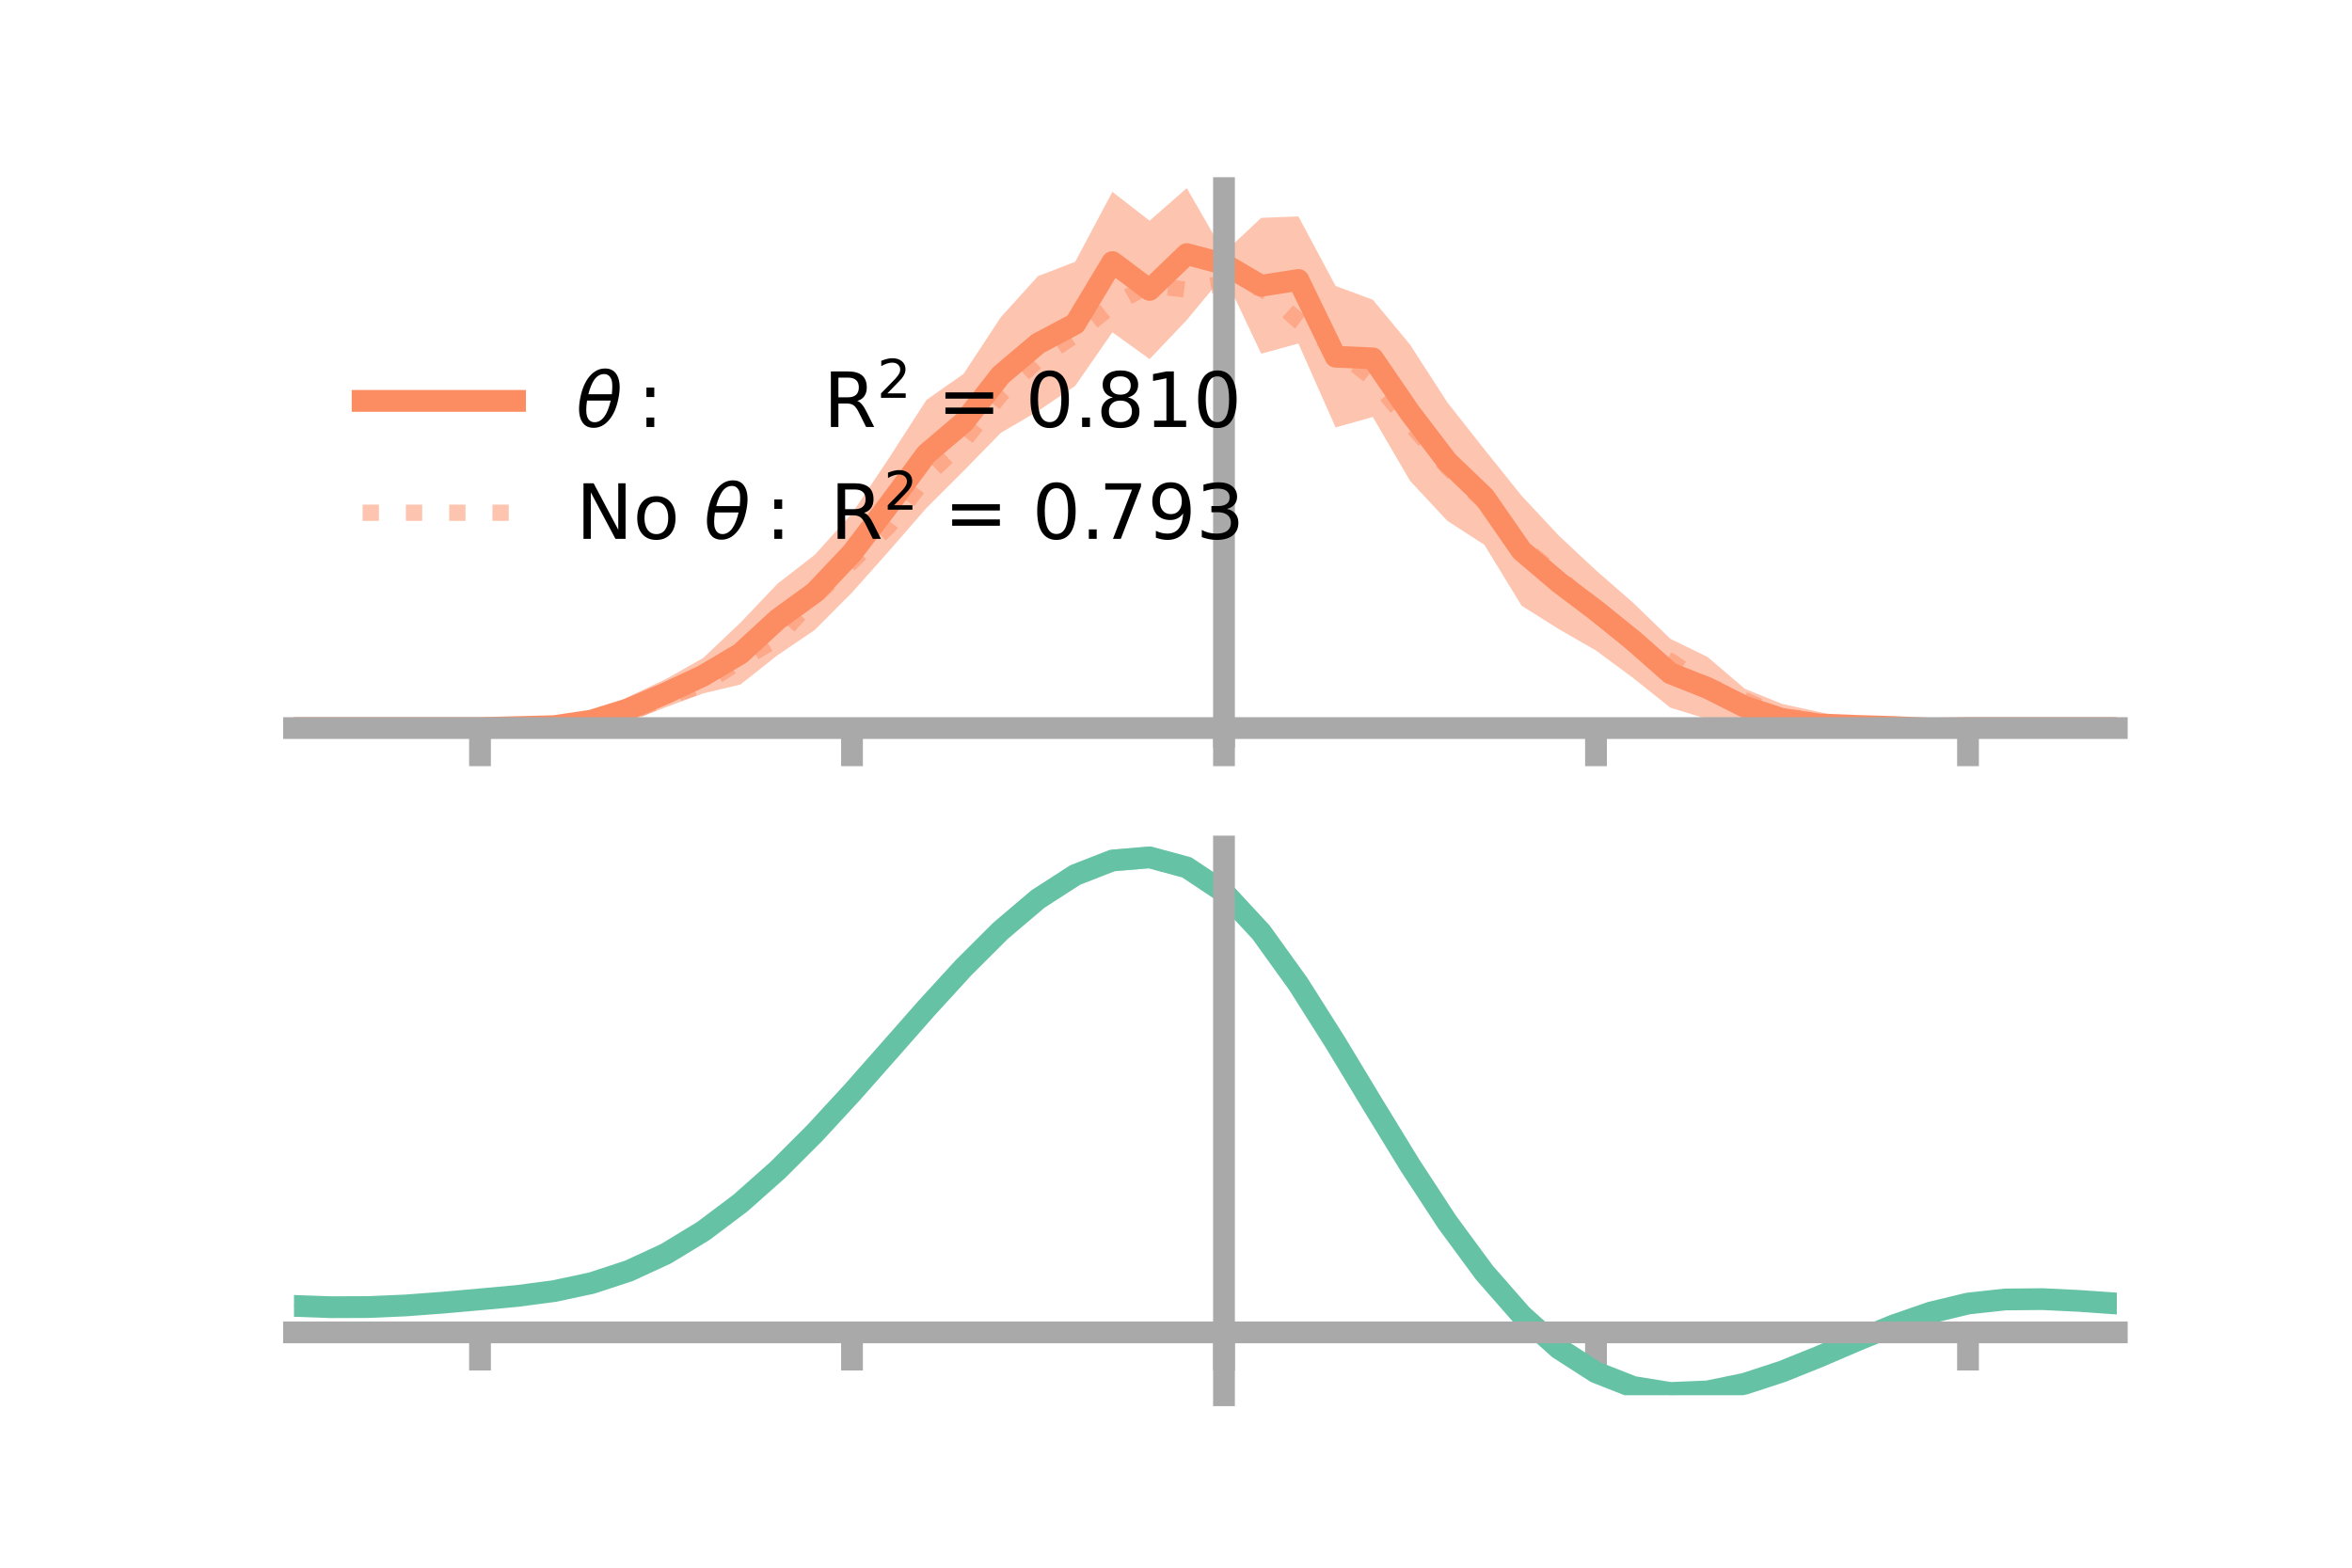 <?xml version="1.0" encoding="utf-8" standalone="no"?>
<!DOCTYPE svg PUBLIC "-//W3C//DTD SVG 1.1//EN"
  "http://www.w3.org/Graphics/SVG/1.1/DTD/svg11.dtd">
<!-- Created with matplotlib (https://matplotlib.org/) -->
<svg height="144pt" version="1.1" viewBox="0 0 216 144" width="216pt" xmlns="http://www.w3.org/2000/svg" xmlns:xlink="http://www.w3.org/1999/xlink">
 <defs>
  <style type="text/css">*{stroke-linecap:butt;stroke-linejoin:round;}</style>
 </defs>
 <g id="figure_1">
  <g id="patch_1">
   <path d="M 0 144 
L 216 144 
L 216 0 
L 0 0 
z
" style="fill:none;"/>
  </g>
  <g id="axes_1">
   <g id="patch_2">
    <path d="M 27 67.68 
L 194.4 67.68 
L 194.4 17.28 
L 27 17.28 
z
" style="fill:none;"/>
   </g>
   <g id="PolyCollection_1">
    <path clip-path="url(#pcf06428e3b)" d="M 27 66.876 
L 27 66.876 
L 30.416 66.876 
L 33.833 66.876 
L 37.249 66.876 
L 40.665 66.876 
L 44.082 66.871 
L 47.498 66.653 
L 50.914 66.258 
L 54.331 65.639 
L 57.747 63.985 
L 61.163 62.371 
L 64.58 60.437 
L 67.996 57.198 
L 71.412 53.608 
L 74.829 50.958 
L 78.245 47.163 
L 81.661 42.047 
L 85.078 36.741 
L 88.494 34.339 
L 91.91 29.137 
L 95.327 25.362 
L 98.743 24.047 
L 102.159 17.622 
L 105.576 20.271 
L 108.992 17.28 
L 112.408 23.227 
L 115.824 20.009 
L 119.241 19.878 
L 122.657 26.268 
L 126.073 27.53 
L 129.49 31.65 
L 132.906 36.939 
L 136.322 41.28 
L 139.739 45.537 
L 143.155 49.197 
L 146.571 52.39 
L 149.988 55.373 
L 153.404 58.68 
L 156.82 60.347 
L 160.237 63.268 
L 163.653 64.655 
L 167.069 65.402 
L 170.486 66.125 
L 173.902 66.35 
L 177.318 66.802 
L 180.735 66.873 
L 184.151 66.876 
L 187.567 66.876 
L 190.984 66.876 
L 194.4 66.876 
L 194.4 66.876 
L 194.4 66.876 
L 190.984 66.876 
L 187.567 66.876 
L 184.151 66.876 
L 180.735 66.881 
L 177.318 67.059 
L 173.902 67.206 
L 170.486 67.227 
L 167.069 67.68 
L 163.653 67.427 
L 160.237 66.571 
L 156.82 66.056 
L 153.404 65.009 
L 149.988 62.284 
L 146.571 59.754 
L 143.155 57.791 
L 139.739 55.636 
L 136.322 50.047 
L 132.906 47.834 
L 129.49 44.166 
L 126.073 38.3 
L 122.657 39.264 
L 119.241 31.555 
L 115.824 32.489 
L 112.408 25.27 
L 108.992 29.393 
L 105.576 32.984 
L 102.159 30.522 
L 98.743 35.448 
L 95.327 37.759 
L 91.91 39.763 
L 88.494 43.261 
L 85.078 46.666 
L 81.661 50.595 
L 78.245 54.431 
L 74.829 57.864 
L 71.412 60.182 
L 67.996 62.879 
L 64.58 63.693 
L 61.163 64.962 
L 57.747 66.259 
L 54.331 66.734 
L 50.914 67.138 
L 47.498 66.919 
L 44.082 66.88 
L 40.665 66.876 
L 37.249 66.876 
L 33.833 66.876 
L 30.416 66.876 
L 27 66.876 
z
" style="fill:#fc8d62;fill-opacity:0.5;"/>
   </g>
   <g id="matplotlib.axis_1">
    <g id="xtick_1">
     <g id="line2d_1">
      <defs>
       <path d="M 0 0 
L 0 3.5 
" id="mf921b0091a" style="stroke:#a9a9a9;stroke-width:2;"/>
      </defs>
      <g>
       <use style="fill:#a9a9a9;stroke:#a9a9a9;stroke-width:2;" x="44.082" xlink:href="#mf921b0091a" y="66.876"/>
      </g>
     </g>
    </g>
    <g id="xtick_2">
     <g id="line2d_2">
      <g>
       <use style="fill:#a9a9a9;stroke:#a9a9a9;stroke-width:2;" x="78.245" xlink:href="#mf921b0091a" y="66.876"/>
      </g>
     </g>
    </g>
    <g id="xtick_3">
     <g id="line2d_3">
      <g>
       <use style="fill:#a9a9a9;stroke:#a9a9a9;stroke-width:2;" x="112.408" xlink:href="#mf921b0091a" y="66.876"/>
      </g>
     </g>
    </g>
    <g id="xtick_4">
     <g id="line2d_4">
      <g>
       <use style="fill:#a9a9a9;stroke:#a9a9a9;stroke-width:2;" x="146.571" xlink:href="#mf921b0091a" y="66.876"/>
      </g>
     </g>
    </g>
    <g id="xtick_5">
     <g id="line2d_5">
      <g>
       <use style="fill:#a9a9a9;stroke:#a9a9a9;stroke-width:2;" x="180.735" xlink:href="#mf921b0091a" y="66.876"/>
      </g>
     </g>
    </g>
   </g>
   <g id="matplotlib.axis_2"/>
   <g id="line2d_6">
    <path clip-path="url(#pcf06428e3b)" d="M 27 66.876 
L 30.416 66.876 
L 33.833 66.876 
L 37.249 66.876 
L 40.665 66.876 
L 44.082 66.875 
L 47.498 66.786 
L 50.914 66.698 
L 54.331 66.187 
L 57.747 65.122 
L 61.163 63.667 
L 64.58 62.065 
L 67.996 60.038 
L 71.412 56.895 
L 74.829 54.411 
L 78.245 50.797 
L 81.661 46.321 
L 85.078 41.704 
L 88.494 38.8 
L 91.91 34.45 
L 95.327 31.56 
L 98.743 29.747 
L 102.159 24.072 
L 105.576 26.628 
L 108.992 23.337 
L 112.408 24.248 
L 115.824 26.249 
L 119.241 25.716 
L 122.657 32.766 
L 126.073 32.915 
L 129.49 37.908 
L 132.906 42.386 
L 136.322 45.664 
L 139.739 50.586 
L 143.155 53.494 
L 146.571 56.072 
L 149.988 58.828 
L 153.404 61.845 
L 156.82 63.201 
L 160.237 64.92 
L 163.653 66.041 
L 167.069 66.541 
L 170.486 66.676 
L 173.902 66.778 
L 177.318 66.93 
L 180.735 66.877 
L 184.151 66.876 
L 187.567 66.876 
L 190.984 66.876 
L 194.4 66.876 
" style="fill:none;stroke:#fc8d62;stroke-linecap:square;stroke-width:2;"/>
   </g>
   <g id="line2d_7">
    <path clip-path="url(#pcf06428e3b)" d="M 27 66.876 
L 30.416 66.876 
L 33.833 66.876 
L 37.249 66.876 
L 40.665 66.876 
L 44.082 66.876 
L 47.498 66.783 
L 50.914 66.601 
L 54.331 65.996 
L 57.747 65.535 
L 61.163 64.064 
L 64.58 62.884 
L 67.996 60.677 
L 71.412 58.624 
L 74.829 54.812 
L 78.245 51.587 
L 81.661 48.287 
L 85.078 43.765 
L 88.494 40.514 
L 91.91 36.232 
L 95.327 33.062 
L 98.743 30.77 
L 102.159 28.046 
L 105.576 26.172 
L 108.992 26.625 
L 112.408 26.027 
L 115.824 26.407 
L 119.241 29.466 
L 122.657 32.071 
L 126.073 34.753 
L 129.49 38.898 
L 132.906 42.891 
L 136.322 46.124 
L 139.739 50.161 
L 143.155 52.931 
L 146.571 56.273 
L 149.988 59.169 
L 153.404 60.725 
L 156.82 62.983 
L 160.237 64.318 
L 163.653 65.817 
L 167.069 66.179 
L 170.486 66.875 
L 173.902 66.887 
L 177.318 66.94 
L 180.735 66.876 
L 184.151 66.876 
L 187.567 66.876 
L 190.984 66.876 
L 194.4 66.876 
" style="fill:none;stroke:#fc8d62;stroke-dasharray:1.5,2.475;stroke-dashoffset:0;stroke-opacity:0.5;stroke-width:1.5;"/>
   </g>
   <g id="patch_3">
    <path d="M 112.408 67.68 
L 112.408 17.28 
" style="fill:none;stroke:#a9a9a9;stroke-linecap:square;stroke-linejoin:miter;stroke-width:2;"/>
   </g>
   <g id="patch_4">
    <path d="M 194.4 67.68 
L 194.4 17.28 
" style="fill:none;"/>
   </g>
   <g id="patch_5">
    <path d="M 27 66.876 
L 194.4 66.876 
" style="fill:none;stroke:#a9a9a9;stroke-linecap:square;stroke-linejoin:miter;stroke-width:2;"/>
   </g>
   <g id="patch_6">
    <path d="M 27 17.28 
L 194.4 17.28 
" style="fill:none;"/>
   </g>
   <g id="legend_1">
    <g id="line2d_8">
     <path d="M 33.3 36.824 
L 47.3 36.824 
" style="fill:none;stroke:#fc8d62;stroke-linecap:square;stroke-width:2;"/>
    </g>
    <g id="line2d_9"/>
    <g id="text_1">
     <!-- $\theta:$      R$^{2}$ = 0.810 -->
     <g transform="translate(52.9 39.274)scale(0.07 -0.07)">
      <defs>
       <path d="M 45.516 34.672 
L 14.453 34.672 
Q 12.359 20.062 14.5 13.875 
Q 17.188 6.25 24.469 6.25 
Q 31.781 6.25 37.359 13.922 
Q 42.234 20.656 45.516 34.672 
z
M 47.016 42.969 
Q 48.344 56.844 46.625 61.719 
Q 43.953 69.438 36.766 69.438 
Q 29.297 69.438 23.828 61.812 
Q 19.531 55.672 16.156 42.969 
z
M 38.188 76.766 
Q 49.906 76.766 54.594 66.406 
Q 59.281 56.109 55.719 37.844 
Q 52.203 19.625 43.453 9.281 
Q 34.766 -1.125 23.047 -1.125 
Q 11.281 -1.125 6.641 9.281 
Q 2 19.625 5.516 37.844 
Q 9.078 56.109 17.719 66.406 
Q 26.422 76.766 38.188 76.766 
z
" id="DejaVuSans-Oblique-952"/>
       <path d="M 11.719 12.406 
L 22.016 12.406 
L 22.016 0 
L 11.719 0 
z
M 11.719 51.703 
L 22.016 51.703 
L 22.016 39.312 
L 11.719 39.312 
z
" id="DejaVuSans-58"/>
       <path id="DejaVuSans-32"/>
       <path d="M 44.391 34.188 
Q 47.562 33.109 50.562 29.594 
Q 53.562 26.078 56.594 19.922 
L 66.609 0 
L 56 0 
L 46.688 18.703 
Q 43.062 26.031 39.672 28.422 
Q 36.281 30.812 30.422 30.812 
L 19.672 30.812 
L 19.672 0 
L 9.812 0 
L 9.812 72.906 
L 32.078 72.906 
Q 44.578 72.906 50.734 67.672 
Q 56.891 62.453 56.891 51.906 
Q 56.891 45.016 53.688 40.469 
Q 50.484 35.938 44.391 34.188 
z
M 19.672 64.797 
L 19.672 38.922 
L 32.078 38.922 
Q 39.203 38.922 42.844 42.219 
Q 46.484 45.516 46.484 51.906 
Q 46.484 58.297 42.844 61.547 
Q 39.203 64.797 32.078 64.797 
z
" id="DejaVuSans-82"/>
       <path d="M 19.188 8.297 
L 53.609 8.297 
L 53.609 0 
L 7.328 0 
L 7.328 8.297 
Q 12.938 14.109 22.625 23.891 
Q 32.328 33.688 34.812 36.531 
Q 39.547 41.844 41.422 45.531 
Q 43.312 49.219 43.312 52.781 
Q 43.312 58.594 39.234 62.25 
Q 35.156 65.922 28.609 65.922 
Q 23.969 65.922 18.812 64.312 
Q 13.672 62.703 7.812 59.422 
L 7.812 69.391 
Q 13.766 71.781 18.938 73 
Q 24.125 74.219 28.422 74.219 
Q 39.75 74.219 46.484 68.547 
Q 53.219 62.891 53.219 53.422 
Q 53.219 48.922 51.531 44.891 
Q 49.859 40.875 45.406 35.406 
Q 44.188 33.984 37.641 27.219 
Q 31.109 20.453 19.188 8.297 
z
" id="DejaVuSans-50"/>
       <path d="M 10.594 45.406 
L 73.188 45.406 
L 73.188 37.203 
L 10.594 37.203 
z
M 10.594 25.484 
L 73.188 25.484 
L 73.188 17.188 
L 10.594 17.188 
z
" id="DejaVuSans-61"/>
       <path d="M 31.781 66.406 
Q 24.172 66.406 20.328 58.906 
Q 16.5 51.422 16.5 36.375 
Q 16.5 21.391 20.328 13.891 
Q 24.172 6.391 31.781 6.391 
Q 39.453 6.391 43.281 13.891 
Q 47.125 21.391 47.125 36.375 
Q 47.125 51.422 43.281 58.906 
Q 39.453 66.406 31.781 66.406 
z
M 31.781 74.219 
Q 44.047 74.219 50.516 64.516 
Q 56.984 54.828 56.984 36.375 
Q 56.984 17.969 50.516 8.266 
Q 44.047 -1.422 31.781 -1.422 
Q 19.531 -1.422 13.062 8.266 
Q 6.594 17.969 6.594 36.375 
Q 6.594 54.828 13.062 64.516 
Q 19.531 74.219 31.781 74.219 
z
" id="DejaVuSans-48"/>
       <path d="M 10.688 12.406 
L 21 12.406 
L 21 0 
L 10.688 0 
z
" id="DejaVuSans-46"/>
       <path d="M 31.781 34.625 
Q 24.75 34.625 20.719 30.859 
Q 16.703 27.094 16.703 20.516 
Q 16.703 13.922 20.719 10.156 
Q 24.75 6.391 31.781 6.391 
Q 38.812 6.391 42.859 10.172 
Q 46.922 13.969 46.922 20.516 
Q 46.922 27.094 42.891 30.859 
Q 38.875 34.625 31.781 34.625 
z
M 21.922 38.812 
Q 15.578 40.375 12.031 44.719 
Q 8.5 49.078 8.5 55.328 
Q 8.5 64.062 14.719 69.141 
Q 20.953 74.219 31.781 74.219 
Q 42.672 74.219 48.875 69.141 
Q 55.078 64.062 55.078 55.328 
Q 55.078 49.078 51.531 44.719 
Q 48 40.375 41.703 38.812 
Q 48.828 37.156 52.797 32.312 
Q 56.781 27.484 56.781 20.516 
Q 56.781 9.906 50.312 4.234 
Q 43.844 -1.422 31.781 -1.422 
Q 19.734 -1.422 13.25 4.234 
Q 6.781 9.906 6.781 20.516 
Q 6.781 27.484 10.781 32.312 
Q 14.797 37.156 21.922 38.812 
z
M 18.312 54.391 
Q 18.312 48.734 21.844 45.562 
Q 25.391 42.391 31.781 42.391 
Q 38.141 42.391 41.719 45.562 
Q 45.312 48.734 45.312 54.391 
Q 45.312 60.062 41.719 63.234 
Q 38.141 66.406 31.781 66.406 
Q 25.391 66.406 21.844 63.234 
Q 18.312 60.062 18.312 54.391 
z
" id="DejaVuSans-56"/>
       <path d="M 12.406 8.297 
L 28.516 8.297 
L 28.516 63.922 
L 10.984 60.406 
L 10.984 69.391 
L 28.422 72.906 
L 38.281 72.906 
L 38.281 8.297 
L 54.391 8.297 
L 54.391 0 
L 12.406 0 
z
" id="DejaVuSans-49"/>
      </defs>
      <use transform="translate(0 0.766)" xlink:href="#DejaVuSans-Oblique-952"/>
      <use transform="translate(80.664 0.766)" xlink:href="#DejaVuSans-58"/>
      <use transform="translate(133.838 0.766)" xlink:href="#DejaVuSans-32"/>
      <use transform="translate(165.625 0.766)" xlink:href="#DejaVuSans-32"/>
      <use transform="translate(197.412 0.766)" xlink:href="#DejaVuSans-32"/>
      <use transform="translate(229.199 0.766)" xlink:href="#DejaVuSans-32"/>
      <use transform="translate(260.986 0.766)" xlink:href="#DejaVuSans-32"/>
      <use transform="translate(292.773 0.766)" xlink:href="#DejaVuSans-32"/>
      <use transform="translate(324.561 0.766)" xlink:href="#DejaVuSans-82"/>
      <use transform="translate(395 39.047)scale(0.7)" xlink:href="#DejaVuSans-50"/>
      <use transform="translate(442.271 0.766)" xlink:href="#DejaVuSans-32"/>
      <use transform="translate(474.058 0.766)" xlink:href="#DejaVuSans-61"/>
      <use transform="translate(557.847 0.766)" xlink:href="#DejaVuSans-32"/>
      <use transform="translate(589.634 0.766)" xlink:href="#DejaVuSans-48"/>
      <use transform="translate(653.257 0.766)" xlink:href="#DejaVuSans-46"/>
      <use transform="translate(682.419 0.766)" xlink:href="#DejaVuSans-56"/>
      <use transform="translate(746.042 0.766)" xlink:href="#DejaVuSans-49"/>
      <use transform="translate(809.665 0.766)" xlink:href="#DejaVuSans-48"/>
     </g>
    </g>
    <g id="line2d_10">
     <path d="M 33.3 47.099 
L 47.3 47.099 
" style="fill:none;stroke:#fc8d62;stroke-dasharray:1.5,2.475;stroke-dashoffset:0;stroke-opacity:0.5;stroke-width:1.5;"/>
    </g>
    <g id="line2d_11"/>
    <g id="text_2">
     <!-- No $\theta:$ R$^{2}$ = 0.793 -->
     <g transform="translate(52.9 49.549)scale(0.07 -0.07)">
      <defs>
       <path d="M 9.812 72.906 
L 23.094 72.906 
L 55.422 11.922 
L 55.422 72.906 
L 64.984 72.906 
L 64.984 0 
L 51.703 0 
L 19.391 60.984 
L 19.391 0 
L 9.812 0 
z
" id="DejaVuSans-78"/>
       <path d="M 30.609 48.391 
Q 23.391 48.391 19.188 42.75 
Q 14.984 37.109 14.984 27.297 
Q 14.984 17.484 19.156 11.844 
Q 23.344 6.203 30.609 6.203 
Q 37.797 6.203 41.984 11.859 
Q 46.188 17.531 46.188 27.297 
Q 46.188 37.016 41.984 42.703 
Q 37.797 48.391 30.609 48.391 
z
M 30.609 56 
Q 42.328 56 49.016 48.375 
Q 55.719 40.766 55.719 27.297 
Q 55.719 13.875 49.016 6.219 
Q 42.328 -1.422 30.609 -1.422 
Q 18.844 -1.422 12.172 6.219 
Q 5.516 13.875 5.516 27.297 
Q 5.516 40.766 12.172 48.375 
Q 18.844 56 30.609 56 
z
" id="DejaVuSans-111"/>
       <path d="M 8.203 72.906 
L 55.078 72.906 
L 55.078 68.703 
L 28.609 0 
L 18.312 0 
L 43.219 64.594 
L 8.203 64.594 
z
" id="DejaVuSans-55"/>
       <path d="M 10.984 1.516 
L 10.984 10.5 
Q 14.703 8.734 18.5 7.812 
Q 22.312 6.891 25.984 6.891 
Q 35.75 6.891 40.891 13.453 
Q 46.047 20.016 46.781 33.406 
Q 43.953 29.203 39.594 26.953 
Q 35.25 24.703 29.984 24.703 
Q 19.047 24.703 12.672 31.312 
Q 6.297 37.938 6.297 49.422 
Q 6.297 60.641 12.938 67.422 
Q 19.578 74.219 30.609 74.219 
Q 43.266 74.219 49.922 64.516 
Q 56.594 54.828 56.594 36.375 
Q 56.594 19.141 48.406 8.859 
Q 40.234 -1.422 26.422 -1.422 
Q 22.703 -1.422 18.891 -0.688 
Q 15.094 0.047 10.984 1.516 
z
M 30.609 32.422 
Q 37.25 32.422 41.125 36.953 
Q 45.016 41.5 45.016 49.422 
Q 45.016 57.281 41.125 61.844 
Q 37.25 66.406 30.609 66.406 
Q 23.969 66.406 20.094 61.844 
Q 16.219 57.281 16.219 49.422 
Q 16.219 41.5 20.094 36.953 
Q 23.969 32.422 30.609 32.422 
z
" id="DejaVuSans-57"/>
       <path d="M 40.578 39.312 
Q 47.656 37.797 51.625 33 
Q 55.609 28.219 55.609 21.188 
Q 55.609 10.406 48.188 4.484 
Q 40.766 -1.422 27.094 -1.422 
Q 22.516 -1.422 17.656 -0.516 
Q 12.797 0.391 7.625 2.203 
L 7.625 11.719 
Q 11.719 9.328 16.594 8.109 
Q 21.484 6.891 26.812 6.891 
Q 36.078 6.891 40.938 10.547 
Q 45.797 14.203 45.797 21.188 
Q 45.797 27.641 41.281 31.266 
Q 36.766 34.906 28.719 34.906 
L 20.219 34.906 
L 20.219 43.016 
L 29.109 43.016 
Q 36.375 43.016 40.234 45.922 
Q 44.094 48.828 44.094 54.297 
Q 44.094 59.906 40.109 62.906 
Q 36.141 65.922 28.719 65.922 
Q 24.656 65.922 20.016 65.031 
Q 15.375 64.156 9.812 62.312 
L 9.812 71.094 
Q 15.438 72.656 20.344 73.438 
Q 25.25 74.219 29.594 74.219 
Q 40.828 74.219 47.359 69.109 
Q 53.906 64.016 53.906 55.328 
Q 53.906 49.266 50.438 45.094 
Q 46.969 40.922 40.578 39.312 
z
" id="DejaVuSans-51"/>
      </defs>
      <use transform="translate(0 0.766)" xlink:href="#DejaVuSans-78"/>
      <use transform="translate(74.805 0.766)" xlink:href="#DejaVuSans-111"/>
      <use transform="translate(135.986 0.766)" xlink:href="#DejaVuSans-32"/>
      <use transform="translate(167.773 0.766)" xlink:href="#DejaVuSans-Oblique-952"/>
      <use transform="translate(248.438 0.766)" xlink:href="#DejaVuSans-58"/>
      <use transform="translate(301.611 0.766)" xlink:href="#DejaVuSans-32"/>
      <use transform="translate(333.398 0.766)" xlink:href="#DejaVuSans-82"/>
      <use transform="translate(403.838 39.047)scale(0.7)" xlink:href="#DejaVuSans-50"/>
      <use transform="translate(451.108 0.766)" xlink:href="#DejaVuSans-32"/>
      <use transform="translate(482.896 0.766)" xlink:href="#DejaVuSans-61"/>
      <use transform="translate(566.685 0.766)" xlink:href="#DejaVuSans-32"/>
      <use transform="translate(598.472 0.766)" xlink:href="#DejaVuSans-48"/>
      <use transform="translate(662.095 0.766)" xlink:href="#DejaVuSans-46"/>
      <use transform="translate(686.132 0.766)" xlink:href="#DejaVuSans-55"/>
      <use transform="translate(749.755 0.766)" xlink:href="#DejaVuSans-57"/>
      <use transform="translate(813.378 0.766)" xlink:href="#DejaVuSans-51"/>
     </g>
    </g>
   </g>
  </g>
  <g id="axes_2">
   <g id="patch_7">
    <path d="M 27 128.16 
L 194.4 128.16 
L 194.4 77.76 
L 27 77.76 
z
" style="fill:none;"/>
   </g>
   <g id="PolyCollection_2">
    <path clip-path="url(#p41262aa9e9)" d="M 27 120 
L 27 119.907 
L 30.416 120.034 
L 33.833 120.02 
L 37.249 119.863 
L 40.665 119.596 
L 44.082 119.282 
L 47.498 118.958 
L 50.914 118.497 
L 54.331 117.755 
L 57.747 116.618 
L 61.163 115.01 
L 64.58 112.891 
L 67.996 110.263 
L 71.412 107.162 
L 74.829 103.662 
L 78.245 99.866 
L 81.661 95.904 
L 85.078 91.928 
L 88.494 88.108 
L 91.91 84.623 
L 95.327 81.661 
L 98.743 79.409 
L 102.159 78.051 
L 105.576 77.76 
L 108.992 78.701 
L 112.408 81.016 
L 115.824 84.766 
L 119.241 89.591 
L 122.657 95.074 
L 126.073 100.825 
L 129.49 106.501 
L 132.906 111.813 
L 136.322 116.533 
L 139.739 120.5 
L 143.155 123.612 
L 146.571 125.832 
L 149.988 127.184 
L 153.404 127.738 
L 156.82 127.602 
L 160.237 126.91 
L 163.653 125.81 
L 167.069 124.46 
L 170.486 123.018 
L 173.902 121.639 
L 177.318 120.47 
L 180.735 119.652 
L 184.151 119.279 
L 187.567 119.252 
L 190.984 119.428 
L 194.4 119.68 
L 194.4 119.797 
L 194.4 119.797 
L 190.984 119.567 
L 187.567 119.409 
L 184.151 119.446 
L 180.735 119.824 
L 177.318 120.653 
L 173.902 121.851 
L 170.486 123.274 
L 167.069 124.766 
L 163.653 126.163 
L 160.237 127.298 
L 156.82 128.013 
L 153.404 128.16 
L 149.988 127.615 
L 146.571 126.285 
L 143.155 124.117 
L 139.739 121.097 
L 136.322 117.262 
L 132.906 112.703 
L 129.49 107.571 
L 126.073 102.083 
L 122.657 96.516 
L 119.241 91.205 
L 115.824 86.528 
L 112.408 82.894 
L 108.992 80.656 
L 105.576 79.749 
L 102.159 80.03 
L 98.743 81.335 
L 95.327 83.495 
L 91.91 86.329 
L 88.494 89.658 
L 85.078 93.302 
L 81.661 97.09 
L 78.245 100.861 
L 74.829 104.473 
L 71.412 107.805 
L 67.996 110.76 
L 64.58 113.273 
L 61.163 115.308 
L 57.747 116.861 
L 54.331 117.963 
L 50.914 118.683 
L 47.498 119.124 
L 44.082 119.428 
L 40.665 119.719 
L 37.249 119.961 
L 33.833 120.1 
L 30.416 120.112 
L 27 120 
z
" style="fill:#66c2a5;fill-opacity:0.5;"/>
   </g>
   <g id="matplotlib.axis_3">
    <g id="xtick_6">
     <g id="line2d_12">
      <g>
       <use style="fill:#a9a9a9;stroke:#a9a9a9;stroke-width:2;" x="44.082" xlink:href="#mf921b0091a" y="122.384"/>
      </g>
     </g>
    </g>
    <g id="xtick_7">
     <g id="line2d_13">
      <g>
       <use style="fill:#a9a9a9;stroke:#a9a9a9;stroke-width:2;" x="78.245" xlink:href="#mf921b0091a" y="122.384"/>
      </g>
     </g>
    </g>
    <g id="xtick_8">
     <g id="line2d_14">
      <g>
       <use style="fill:#a9a9a9;stroke:#a9a9a9;stroke-width:2;" x="112.408" xlink:href="#mf921b0091a" y="122.384"/>
      </g>
     </g>
    </g>
    <g id="xtick_9">
     <g id="line2d_15">
      <g>
       <use style="fill:#a9a9a9;stroke:#a9a9a9;stroke-width:2;" x="146.571" xlink:href="#mf921b0091a" y="122.384"/>
      </g>
     </g>
    </g>
    <g id="xtick_10">
     <g id="line2d_16">
      <g>
       <use style="fill:#a9a9a9;stroke:#a9a9a9;stroke-width:2;" x="180.735" xlink:href="#mf921b0091a" y="122.384"/>
      </g>
     </g>
    </g>
   </g>
   <g id="matplotlib.axis_4"/>
   <g id="line2d_17">
    <path clip-path="url(#p41262aa9e9)" d="M 27 119.953 
L 30.416 120.073 
L 33.833 120.06 
L 37.249 119.912 
L 40.665 119.657 
L 44.082 119.355 
L 47.498 119.041 
L 50.914 118.59 
L 54.331 117.859 
L 57.747 116.739 
L 61.163 115.159 
L 64.58 113.082 
L 67.996 110.512 
L 71.412 107.483 
L 74.829 104.067 
L 78.245 100.363 
L 81.661 96.497 
L 85.078 92.615 
L 88.494 88.883 
L 91.91 85.476 
L 95.327 82.578 
L 98.743 80.372 
L 102.159 79.04 
L 105.576 78.754 
L 108.992 79.678 
L 112.408 81.955 
L 115.824 85.647 
L 119.241 90.398 
L 122.657 95.795 
L 126.073 101.454 
L 129.49 107.036 
L 132.906 112.258 
L 136.322 116.898 
L 139.739 120.798 
L 143.155 123.864 
L 146.571 126.059 
L 149.988 127.399 
L 153.404 127.949 
L 156.82 127.807 
L 160.237 127.104 
L 163.653 125.986 
L 167.069 124.613 
L 170.486 123.146 
L 173.902 121.745 
L 177.318 120.561 
L 180.735 119.738 
L 184.151 119.362 
L 187.567 119.33 
L 190.984 119.497 
L 194.4 119.738 
" style="fill:none;stroke:#66c2a5;stroke-linecap:square;stroke-width:2;"/>
   </g>
   <g id="patch_8">
    <path d="M 112.408 128.16 
L 112.408 77.76 
" style="fill:none;stroke:#a9a9a9;stroke-linecap:square;stroke-linejoin:miter;stroke-width:2;"/>
   </g>
   <g id="patch_9">
    <path d="M 194.4 128.16 
L 194.4 77.76 
" style="fill:none;"/>
   </g>
   <g id="patch_10">
    <path d="M 27 122.384 
L 194.4 122.384 
" style="fill:none;stroke:#a9a9a9;stroke-linecap:square;stroke-linejoin:miter;stroke-width:2;"/>
   </g>
   <g id="patch_11">
    <path d="M 27 77.76 
L 194.4 77.76 
" style="fill:none;"/>
   </g>
  </g>
 </g>
 <defs>
  <clipPath id="pcf06428e3b">
   <rect height="50.4" width="167.4" x="27" y="17.28"/>
  </clipPath>
  <clipPath id="p41262aa9e9">
   <rect height="50.4" width="167.4" x="27" y="77.76"/>
  </clipPath>
 </defs>
</svg>
